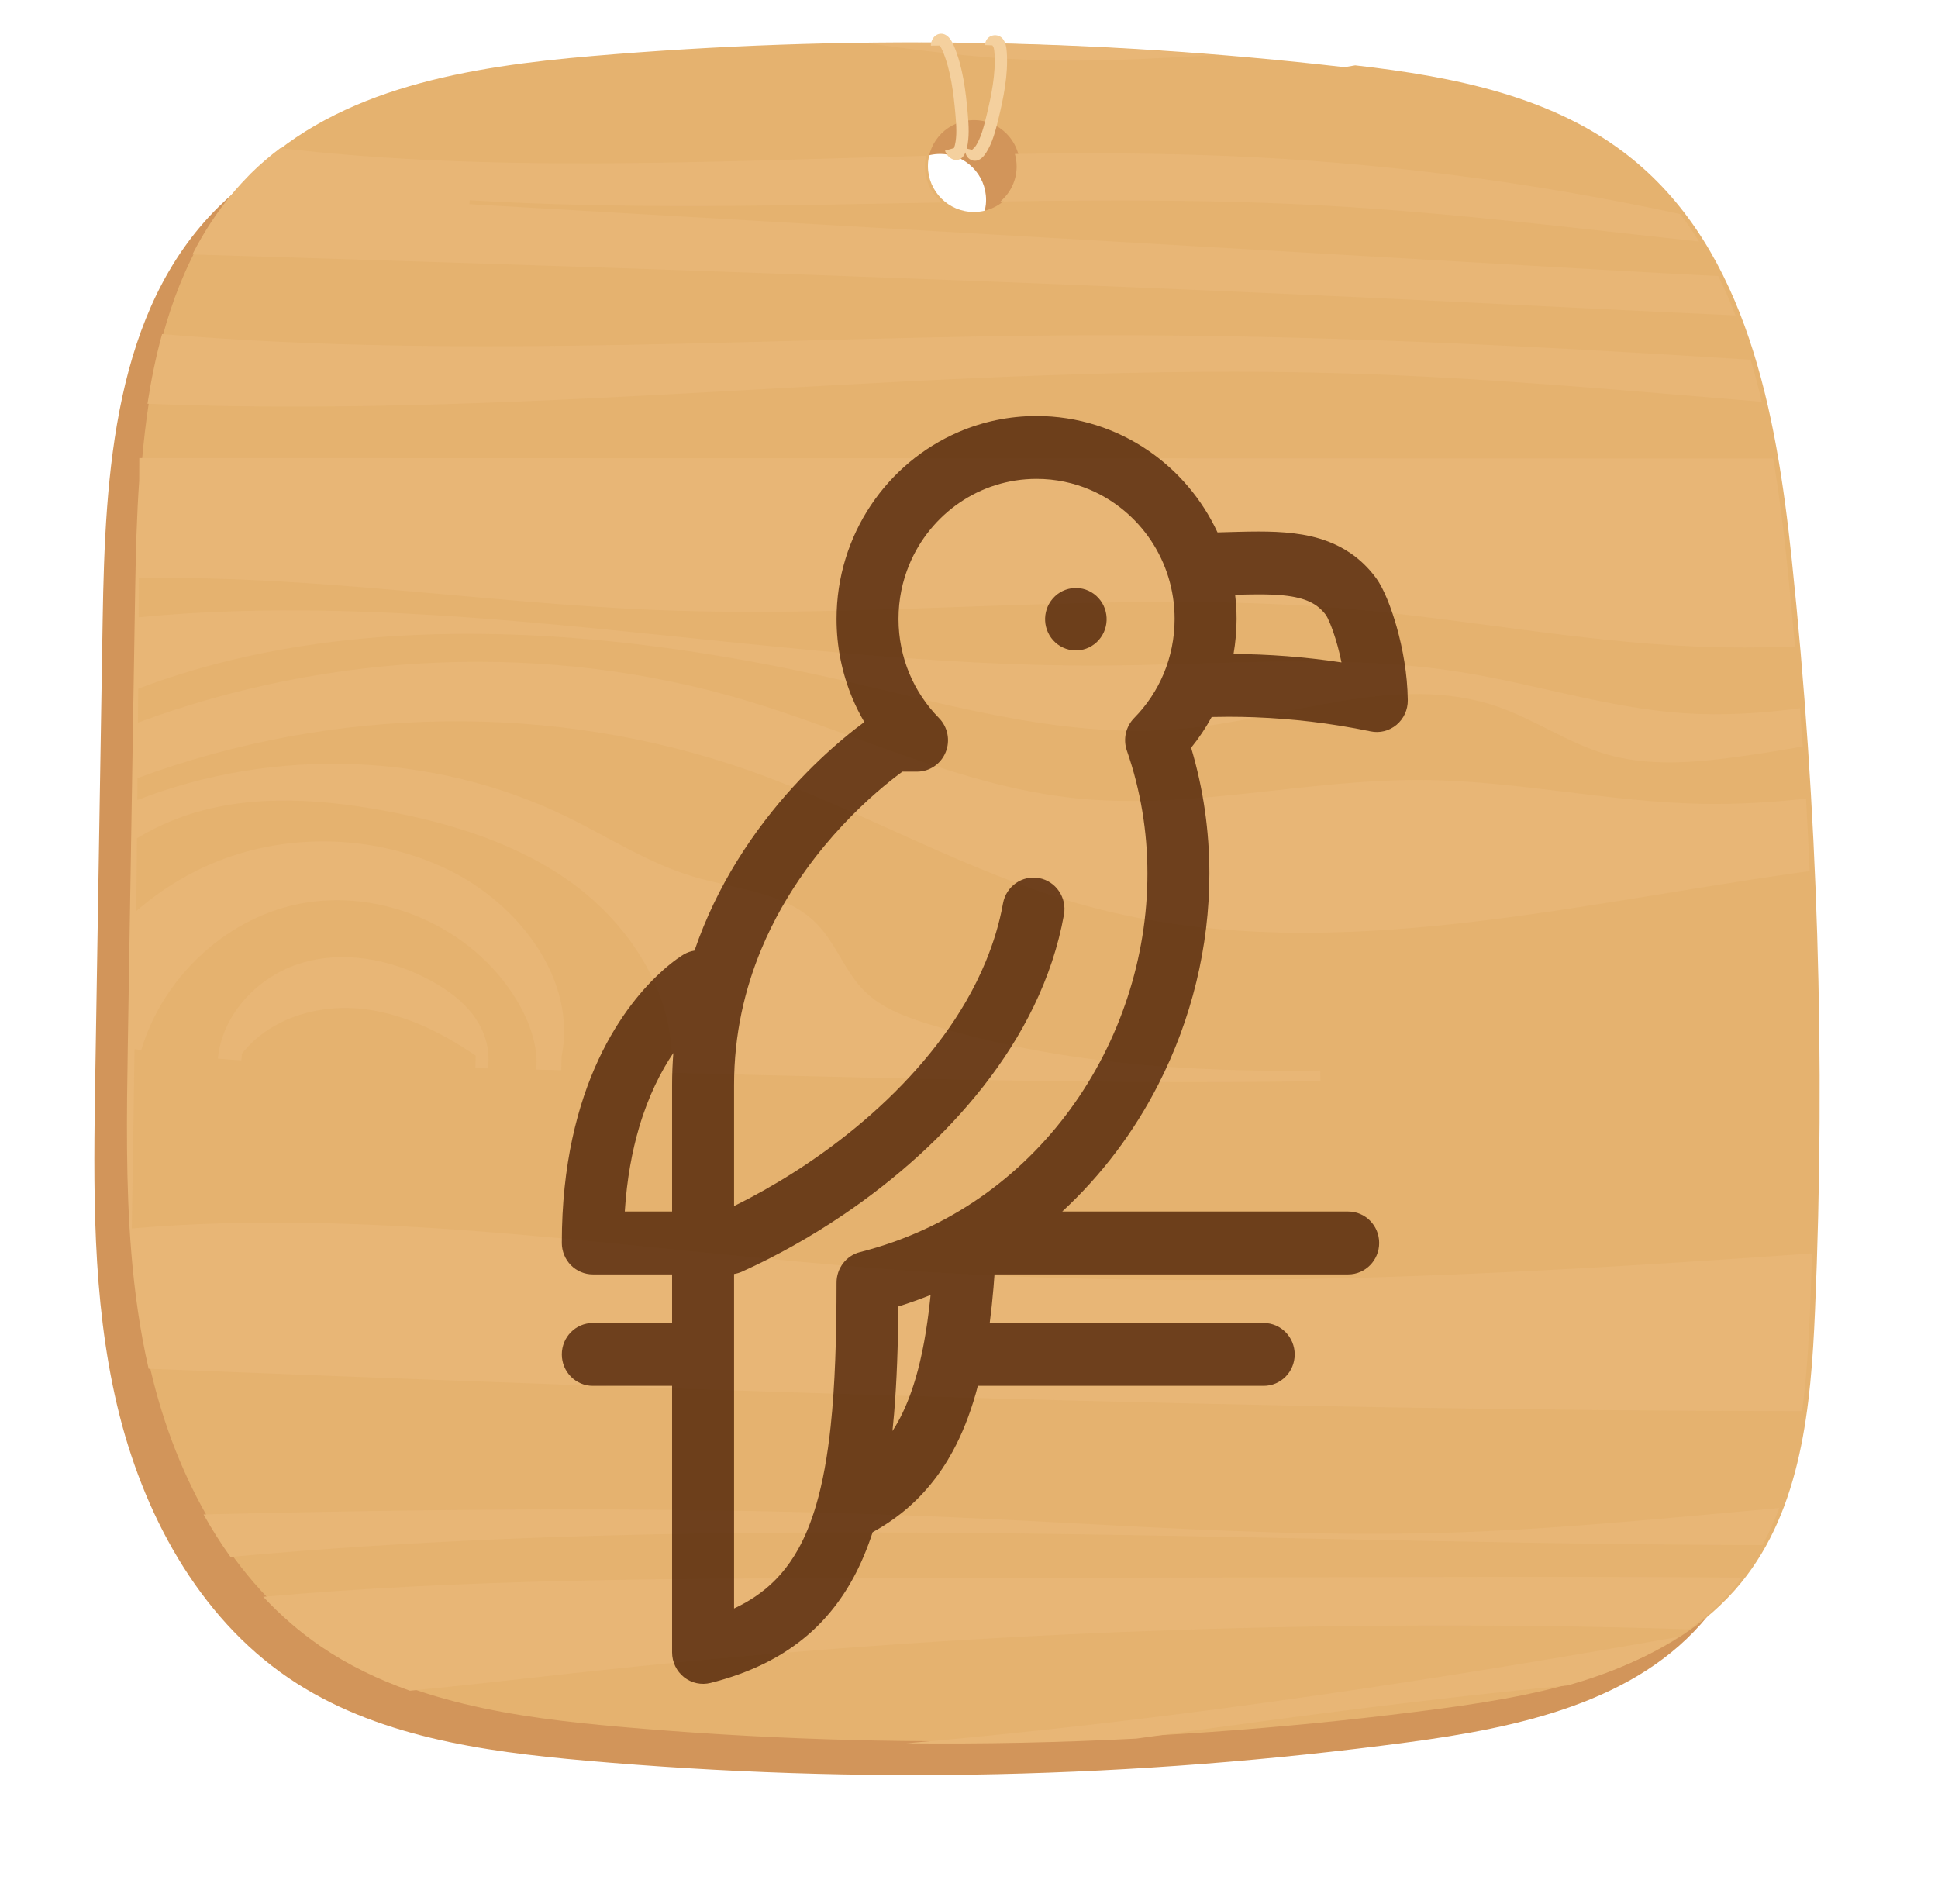 <svg version="1.1" xmlns="http://www.w3.org/2000/svg" xmlns:xlink="http://www.w3.org/1999/xlink" width="229" height="225" viewBox="0 0 229 225"><defs><filter id="back-copy-26-fx" filterUnits="userSpaceOnUse"><feFlood flood-color="#061645" flood-opacity="0.270"/><feComposite operator="in" in2="SourceAlpha" /><feOffset dx="-2.997" dy="7.417"/><feGaussianBlur stdDeviation="5.9" result="blur" /><feComposite operator="out" in="blur" in2="SourceAlpha" result="maskedShadow"/><feComposite operator="over" in="maskedShadow" in2="SourceGraphic" result="dropShadow"/><feFlood flood-color="#061645" flood-opacity="0.270"/><feComposite operator="out" in2="SourceAlpha"/><feOffset dx="0" dy="0"/><feGaussianBlur stdDeviation="5.9" result="blur" /><feComposite operator="in" in="blur" in2="SourceAlpha" result="maskedShadow"/><feBlend mode="multiply" in="maskedShadow" in2="dropShadow" result="innerShadow"/></filter><filter id="TropicalBird-Nor-fx" filterUnits="userSpaceOnUse"><feFlood flood-color="#F8F9CD" flood-opacity="0.310"/><feComposite operator="in" in2="SourceAlpha" /><feOffset dx="0.763" dy="3.927"/><feGaussianBlur stdDeviation="0.0" result="blur" /><feComposite operator="out" in="blur" in2="SourceAlpha" result="maskedShadow"/><feComposite operator="over" in="maskedShadow" in2="SourceGraphic" result="dropShadow"/><feFlood flood-color="#7E4700" flood-opacity="0.280"/><feComposite operator="out" in2="SourceAlpha"/><feOffset dx="0" dy="6"/><feGaussianBlur stdDeviation="1.5" result="blur" /><feComposite operator="in" in="blur" in2="SourceAlpha" result="maskedShadow"/><feBlend mode="multiply" in="maskedShadow" in2="dropShadow" result="innerShadow"/></filter></defs><g id=""><path id="back-copy-26" d="M209.580,40.250 C209.535,40.026 209.482,39.805 209.433,39.582 C209.377,39.344 209.330,39.102 209.274,38.864 C209.258,38.794 209.215,38.742 209.195,38.675 C206.181,26.868 196.452,17.675 184.190,15.274 C162.737,10.514 140.417,7.992 117.493,7.992 C94.625,7.992 72.363,10.514 50.957,15.253 C50.703,15.301 50.453,15.359 50.201,15.413 C49.935,15.473 49.666,15.523 49.401,15.583 C49.267,15.613 49.174,15.666 49.052,15.703 C37.233,18.707 28.028,28.054 25.504,39.840 C25.501,39.855 25.492,39.867 25.489,39.882 C20.588,60.990 17.997,82.958 17.997,105.520 C17.997,128.022 20.586,149.928 25.461,170.985 C25.466,171.009 25.472,171.034 25.477,171.059 C25.541,171.339 25.597,171.623 25.662,171.903 C25.692,172.028 25.752,172.132 25.790,172.251 C28.612,183.428 37.456,192.248 48.772,195.231 C48.898,195.269 49.002,195.322 49.138,195.353 C49.393,195.411 49.653,195.460 49.909,195.517 C50.313,195.608 50.715,195.700 51.125,195.776 C72.479,200.491 94.684,203.003 117.493,203.003 C140.325,203.003 162.553,200.492 183.927,195.769 C184.272,195.704 184.613,195.628 184.954,195.553 C185.007,195.541 185.062,195.531 185.116,195.518 C185.147,195.512 185.171,195.498 185.202,195.490 C196.975,192.794 206.253,183.818 209.189,172.351 C209.228,172.225 209.288,172.115 209.319,171.982 C209.382,171.716 209.435,171.446 209.496,171.180 C209.516,171.088 209.538,170.997 209.557,170.905 C214.419,149.873 217.004,127.994 217.004,105.520 C217.004,83.087 214.426,61.248 209.580,40.250 zM112.514,29.084 C112.514,25.911 114.505,23.199 117.328,22.066 C120.151,23.199 122.142,25.911 122.142,29.084 C122.142,32.258 120.151,34.970 117.328,36.102 C114.505,34.970 112.514,32.258 112.514,29.084 z" fill="#BF9762" fill-opacity="0.000" filter="url(#back-copy-26-fx)" /><path id="Shape-9-copy-5" d="M207.711,70.039 C205.890,52.699 202.397,33.735 188.838,22.750 C179.770,15.403 167.849,13.061 156.133,11.718 C156.133,11.718 154.860,11.934 154.860,11.934 C125.366,8.530 95.530,8.090 65.948,10.622 C51.550,11.855 36.103,14.306 25.823,24.447 C13.467,36.637 12.413,55.883 12.131,73.225 C11.839,91.232 11.547,109.239 11.255,127.246 C11.045,140.236 10.850,153.383 13.832,166.028 C16.813,178.672 23.354,190.967 34.111,198.273 C44.267,205.170 56.973,206.949 69.207,208.030 C101.536,210.885 134.181,210.158 166.350,205.866 C179.363,204.130 193.469,201.159 201.752,190.987 C208.889,182.224 209.986,170.151 210.467,158.865 C211.730,129.243 210.808,99.527 207.711,70.039 zM111.082,29.046 C108.080,29.046 105.647,26.616 105.647,23.618 C105.647,20.620 108.080,18.190 111.082,18.190 C114.084,18.190 116.518,20.620 116.518,23.618 C116.518,26.616 114.084,29.046 111.082,29.046 z" fill="#D2955A" /><path id="Shape-9-copy-4" d="M211.711,66.039 C209.890,48.699 206.397,29.735 192.838,18.750 C183.770,11.403 171.849,9.061 160.133,7.718 C160.133,7.718 158.860,7.934 158.860,7.934 C129.366,4.530 99.530,4.090 69.948,6.622 C55.550,7.855 40.103,10.306 29.823,20.447 C17.467,32.637 16.413,51.883 16.131,69.225 C15.839,87.232 15.547,105.239 15.255,123.246 C15.045,136.236 14.850,149.383 17.832,162.028 C20.813,174.672 27.354,186.967 38.111,194.273 C48.267,201.170 60.973,202.949 73.207,204.030 C105.536,206.885 138.181,206.158 170.350,201.866 C183.363,200.130 197.469,197.159 205.752,186.987 C212.889,178.224 213.986,166.151 214.467,154.865 C215.730,125.243 214.808,95.527 211.711,66.039 zM115.082,25.046 C112.080,25.046 109.647,22.616 109.647,19.618 C109.647,16.620 112.080,14.190 115.082,14.190 C118.084,14.190 120.518,16.620 120.518,19.618 C120.518,22.616 118.084,25.046 115.082,25.046 z" fill="#E5B26F" /><path id="Shape-10-copy-2" d="M28.578,124.511 C28.578,124.511 28.522,125.288 28.522,125.288 C27.597,125.227 26.667,125.161 25.742,125.082 C26.237,119.965 30.320,115.527 35.230,113.912 C40.346,112.222 46.087,113.270 50.828,115.827 C52.921,116.955 54.902,118.406 56.229,120.382 C57.373,122.090 57.976,124.230 57.626,126.238 C57.140,126.224 56.654,126.215 56.173,126.201 C56.173,126.201 56.210,124.731 56.210,124.731 C52.015,121.856 47.269,119.553 42.200,119.150 C37.136,118.748 31.713,120.499 28.578,124.511 zM128.007,106.932 C114.296,103.121 101.856,95.720 88.425,91.010 C65.245,82.878 39.262,83.435 16.250,91.937 C16.245,92.803 16.236,93.664 16.226,94.530 C32.409,88.234 51.226,88.871 66.871,96.459 C71.874,98.889 76.601,101.997 81.936,103.584 C86.991,105.092 92.830,105.382 96.521,109.165 C98.782,111.482 99.833,114.787 102.127,117.077 C104.173,119.122 107.004,120.157 109.765,121.014 C124.700,125.634 140.307,126.730 156.008,126.482 C156.008,126.482 156.027,127.746 156.027,127.746 C152.916,127.792 149.809,127.825 146.698,127.844 C127.797,127.952 108.896,127.493 90.004,127.029 C86.444,126.940 82.889,126.856 79.330,126.767 C79.330,126.767 79.376,124.824 79.376,124.824 C79.185,116.753 74.303,109.305 67.824,104.511 C61.344,99.722 53.426,97.278 45.508,95.808 C37.160,94.259 28.284,93.753 20.407,96.932 C18.936,97.527 17.525,98.238 16.184,99.048 C16.156,101.918 16.128,104.788 16.096,107.657 C18.917,105.200 22.136,103.201 25.611,101.805 C34.357,98.299 44.573,98.669 53.043,102.803 C61.321,106.847 68.169,115.742 66.366,124.796 C66.366,124.796 66.324,126.449 66.324,126.449 C65.338,126.425 64.357,126.402 63.376,126.379 C63.376,126.379 63.404,125.302 63.404,125.302 C63.320,122.736 62.330,120.279 60.998,118.088 C55.799,109.502 44.938,104.783 35.127,106.843 C26.480,108.664 19.197,115.635 16.689,124.075 C16.423,124.038 16.161,124.000 15.895,123.958 C15.801,131.023 15.694,138.087 15.572,145.151 C45.241,142.577 75.821,147.857 105.855,150.025 C141.888,152.625 178.002,150.653 214.118,148.096 C214.046,150.424 213.966,152.752 213.867,155.079 C213.703,158.928 213.461,162.865 212.942,166.734 C147.829,166.660 82.599,164.316 17.561,161.725 C16.535,157.222 15.899,152.657 15.520,148.059 C14.848,139.894 14.973,131.626 15.105,123.420 C15.397,105.391 15.688,87.361 15.979,69.331 C16.046,65.218 16.158,60.999 16.450,56.791 C16.453,55.902 16.458,55.013 16.460,54.125 C16.527,54.125 16.594,54.125 16.661,54.125 C80.948,54.143 145.234,54.159 209.521,54.175 C210.203,58.172 210.704,62.198 211.117,66.141 C211.475,69.562 211.801,72.987 212.100,76.414 C208.166,76.539 204.230,76.552 200.290,76.385 C186.532,75.804 172.947,73.117 159.227,71.933 C132.174,69.606 104.944,73.150 77.816,72.087 C72.406,71.872 66.978,71.479 61.545,71.025 C46.456,69.761 31.315,68.019 16.409,68.328 C16.404,69.864 16.394,71.399 16.385,72.935 C31.180,71.502 46.218,72.144 61.349,73.426 C64.586,73.698 67.828,74.002 71.070,74.325 C90.653,76.244 110.344,78.716 129.834,78.641 C144.115,78.590 158.503,77.157 172.606,79.414 C181.440,80.823 190.050,83.669 198.972,84.269 C203.572,84.580 208.139,84.286 212.692,83.687 C212.805,85.191 212.916,86.696 213.018,88.202 C210.445,88.656 207.867,89.075 205.279,89.428 C200.098,90.135 194.735,90.575 189.723,89.095 C185.261,87.775 181.351,85.013 176.955,83.496 C165.085,79.400 152.294,84.924 139.793,86.099 C126.493,87.344 113.310,83.590 100.295,80.566 C90.775,78.356 80.881,76.600 70.939,75.659 C52.127,73.871 33.161,74.985 16.334,81.371 C16.324,82.710 16.315,84.049 16.301,85.383 C39.140,76.923 64.717,75.781 88.079,82.747 C101.127,86.642 113.609,92.929 127.147,94.324 C140.765,95.724 154.411,92.054 168.098,92.157 C179.090,92.236 189.947,94.741 200.939,94.975 C205.119,95.064 209.270,94.821 213.403,94.361 C213.568,97.217 213.709,100.074 213.833,102.932 C213.377,102.994 212.920,103.052 212.464,103.116 C184.327,107.086 155.392,114.534 128.007,106.932 zM17.426,47.709 C17.855,44.906 18.417,42.150 19.151,39.476 C55.778,42.584 92.672,39.703 129.455,39.607 C155.257,39.543 181.062,40.862 206.857,42.505 C207.345,44.139 207.782,45.797 208.174,47.473 C191.838,46.130 175.514,44.619 159.134,44.120 C111.929,42.674 64.397,49.621 17.426,47.709 zM22.733,30.063 C24.104,27.371 25.759,24.839 27.758,22.519 C28.268,21.927 28.801,21.348 29.357,20.785 C29.453,20.688 29.543,20.587 29.640,20.491 C30.739,19.403 31.908,18.420 33.119,17.500 C58.051,20.415 83.785,19.070 109.434,18.408 C109.339,18.811 109.283,19.229 109.283,19.661 C109.283,21.391 110.093,22.929 111.350,23.924 C92.645,24.274 73.943,24.771 55.495,23.662 C55.495,23.662 55.467,24.125 55.467,24.125 C97.287,26.550 139.107,28.976 180.926,31.396 C188.289,31.822 195.661,32.246 203.037,32.616 C203.782,34.123 204.457,35.676 205.072,37.264 C193.814,36.766 182.559,36.181 171.303,35.633 C121.801,33.220 72.270,31.585 22.733,30.063 zM118.209,23.807 C119.383,22.810 120.130,21.324 120.130,19.661 C120.130,19.150 120.054,18.658 119.923,18.190 C128.399,18.064 136.852,18.085 145.250,18.437 C163.163,19.193 181.008,21.501 198.535,25.293 C199.329,26.339 200.076,27.421 200.771,28.538 C186.162,26.959 171.533,25.151 156.961,24.317 C144.113,23.583 131.167,23.608 118.209,23.807 zM121.612,7.071 C115.113,6.811 108.665,5.961 102.220,5.064 C116.011,4.899 129.810,5.382 143.557,6.506 C136.234,6.926 128.897,7.366 121.612,7.071 zM112.923,179.289 C127.236,179.925 141.550,180.937 155.873,181.180 C160.750,181.260 165.632,181.255 170.509,181.115 C183.786,180.733 197.007,179.361 210.241,178.183 C209.680,179.690 209.016,181.148 208.258,182.559 C190.812,182.521 173.343,182.171 155.877,181.812 C112.842,180.933 69.828,180.067 27.234,183.957 C26.082,182.354 25.023,180.677 24.053,178.941 C53.682,178.223 83.321,177.964 112.923,179.289 zM165.351,186.344 C178.835,186.320 192.321,186.298 205.805,186.399 C205.594,186.680 205.394,186.967 205.171,187.242 C203.524,189.272 201.638,191.005 199.583,192.509 C193.870,192.334 188.158,192.201 182.445,192.130 C144.194,191.657 105.915,193.511 67.889,197.678 C61.434,198.384 54.936,199.153 48.430,199.769 C44.726,198.459 41.184,196.768 37.909,194.537 C35.413,192.836 33.154,190.855 31.105,188.672 C54.825,186.571 78.777,186.515 102.617,186.466 C123.527,186.428 144.441,186.386 165.351,186.344 zM198.287,193.415 C194.385,196.000 189.929,197.811 185.253,199.142 C173.291,200.286 161.345,201.751 149.407,203.347 C144.358,204.022 139.310,204.721 134.264,205.428 C125.226,205.894 116.175,206.076 107.126,205.983 C121.163,204.761 135.163,203.147 149.127,201.231 C165.564,198.978 181.946,196.311 198.287,193.415 z" fill="#E8B676" /><path id="rope-copy-11" d="M117.935,14.226 C117.612,15.545 117.238,16.924 116.538,18.021 C116.320,18.361 115.972,18.829 115.453,18.964 C115.369,18.985 115.284,18.996 115.198,18.996 C114.908,18.996 114.619,18.875 114.401,18.654 C114.222,18.472 114.120,18.242 114.084,17.998 C113.968,18.282 113.800,18.568 113.521,18.754 C113.368,18.857 113.188,18.909 113.000,18.909 C112.870,18.909 112.735,18.883 112.603,18.833 C112.166,18.665 111.791,18.248 111.669,17.794 C111.669,17.794 112.718,17.501 112.718,17.501 C112.734,17.462 112.781,17.355 112.833,17.145 C113.089,16.098 113.008,14.810 112.902,13.581 C112.680,11.000 112.345,8.302 111.402,6.058 C111.189,5.551 111.051,5.401 111.020,5.379 C111.020,5.379 109.996,5.391 109.996,5.391 C109.995,4.887 110.246,4.377 110.633,4.143 C110.980,3.933 111.397,3.927 111.750,4.125 C112.239,4.400 112.526,4.962 112.741,5.475 C113.765,7.911 114.121,10.748 114.353,13.452 C114.469,14.806 114.557,16.235 114.246,17.503 C114.242,17.519 114.235,17.538 114.231,17.555 C114.231,17.555 114.868,17.699 114.868,17.699 C114.969,17.599 115.208,17.383 115.316,17.214 C115.893,16.309 116.228,15.064 116.521,13.867 C117.138,11.352 117.685,8.689 117.511,6.258 C117.471,5.707 117.395,5.565 117.373,5.535 C117.373,5.535 117.267,5.356 117.267,5.356 C117.267,5.356 116.397,5.321 116.397,5.321 C116.410,4.821 116.698,4.405 117.148,4.236 C117.613,4.062 118.139,4.185 118.458,4.545 C118.832,4.968 118.923,5.594 118.963,6.150 C119.152,8.790 118.581,11.592 117.935,14.226 z" fill="#F4D09E" /><path id="TropicalBird-Nor" d="M164.255,75.715 C163.397,76.432 162.280,76.715 161.191,76.488 C160.001,76.241 158.787,76.015 157.548,75.816 C153.006,75.083 148.601,74.765 144.365,74.765 C143.710,74.765 143.060,74.776 142.413,74.791 C141.711,76.079 140.898,77.296 139.984,78.424 C141.442,83.299 142.142,88.311 142.142,93.290 C142.141,101.959 140.029,110.534 136.105,118.212 C133.251,123.796 129.428,128.906 124.753,133.222 C124.753,133.222 158.545,133.222 158.545,133.222 C160.566,133.222 162.205,134.884 162.205,136.936 C162.205,138.986 160.566,140.649 158.545,140.649 C158.545,140.649 116.751,140.649 116.751,140.649 C116.714,141.169 116.676,141.686 116.633,142.193 C116.511,143.643 116.362,145.038 116.186,146.392 C116.186,146.392 148.561,146.392 148.561,146.392 C150.583,146.392 152.222,148.055 152.222,150.106 C152.222,152.157 150.583,153.820 148.561,153.820 C148.561,153.820 114.781,153.820 114.781,153.820 C114.702,154.121 114.624,154.424 114.540,154.721 C113.833,157.202 112.938,159.495 111.795,161.590 C110.276,164.382 108.299,166.817 105.851,168.781 C104.771,169.650 103.601,170.425 102.352,171.112 C101.722,173.051 100.964,174.868 100.045,176.555 C98.525,179.347 96.547,181.782 94.100,183.746 C92.704,184.869 91.161,185.840 89.483,186.660 C87.566,187.598 85.474,188.343 83.203,188.919 C82.112,189.195 80.949,188.945 80.063,188.243 C79.176,187.541 78.654,186.456 78.654,185.316 C78.654,173.453 78.654,162.874 78.654,153.820 C78.654,153.820 69.284,153.820 69.284,153.820 C67.263,153.820 65.624,152.157 65.624,150.106 C65.624,148.055 67.263,146.392 69.284,146.392 C69.284,146.392 78.654,146.392 78.654,146.392 C78.654,144.379 78.654,142.464 78.654,140.649 C78.654,140.649 69.284,140.649 69.284,140.649 C68.321,140.649 67.378,140.253 66.696,139.561 C66.014,138.870 65.624,137.914 65.624,136.936 C65.620,127.638 67.506,120.515 69.955,115.273 C72.400,110.028 75.385,106.683 77.465,104.811 C78.852,103.561 79.839,102.958 80.020,102.852 C80.427,102.611 80.861,102.463 81.300,102.394 C82.644,98.469 84.391,94.944 86.306,91.840 C90.532,84.994 95.535,80.158 98.901,77.333 C99.878,76.513 100.719,75.864 101.366,75.386 C100.834,74.474 100.356,73.525 99.945,72.539 C98.748,69.668 98.086,66.505 98.086,63.205 C98.085,58.251 99.577,53.618 102.125,49.795 C104.673,45.970 108.274,42.935 112.520,41.112 C115.350,39.897 118.468,39.226 121.721,39.227 C126.603,39.225 131.170,40.739 134.938,43.324 C138.445,45.728 141.277,49.059 143.102,52.979 C144.748,52.935 146.368,52.877 147.962,52.876 C149.352,52.876 150.727,52.922 152.098,53.089 C153.468,53.256 154.841,53.545 156.189,54.062 C157.087,54.406 157.971,54.855 158.807,55.425 C159.923,56.184 160.943,57.162 161.804,58.325 C161.960,58.536 162.088,58.734 162.208,58.933 C162.327,59.131 162.437,59.331 162.543,59.537 C162.756,59.949 162.956,60.388 163.153,60.867 C163.548,61.823 163.932,62.937 164.284,64.184 C164.981,66.675 165.550,69.677 165.586,72.811 C165.598,73.938 165.112,74.998 164.255,75.715 zM74.756,123.284 C73.935,126.067 73.311,129.354 73.063,133.222 C73.063,133.222 78.654,133.222 78.654,133.222 C78.654,126.232 78.654,121.524 78.654,119.461 C78.654,118.676 78.654,118.275 78.654,118.274 C78.654,116.989 78.705,115.729 78.799,114.494 C77.361,116.626 75.877,119.493 74.756,123.284 zM105.322,158.118 C106.141,156.640 106.841,154.929 107.423,152.949 C108.200,150.312 108.765,147.201 109.145,143.607 C109.164,143.434 109.181,143.258 109.198,143.082 C107.959,143.581 106.690,144.032 105.394,144.438 C105.353,149.053 105.207,153.283 104.882,157.158 C104.825,157.837 104.761,158.503 104.692,159.161 C104.909,158.824 105.120,158.480 105.322,158.118 zM135.250,53.953 C133.491,51.310 130.993,49.207 128.070,47.953 C126.120,47.117 123.983,46.654 121.721,46.654 C118.329,46.656 115.211,47.693 112.603,49.478 C109.997,51.264 107.923,53.798 106.688,56.763 C105.864,58.742 105.408,60.909 105.407,63.205 C105.408,65.500 105.864,67.668 106.688,69.646 C107.512,71.623 108.707,73.408 110.185,74.908 C111.232,75.970 111.545,77.568 110.979,78.955 C110.412,80.343 109.077,81.247 107.597,81.247 C107.597,81.247 105.871,81.247 105.871,81.247 C105.811,81.291 105.750,81.335 105.684,81.384 C104.994,81.894 103.990,82.674 102.799,83.713 C100.417,85.790 97.289,88.904 94.397,92.948 C92.467,95.643 90.642,98.750 89.191,102.241 C87.256,106.899 85.977,112.227 85.976,118.274 C85.976,118.274 85.976,119.461 85.976,119.461 L85.976,122.941 C85.976,122.941 85.976,132.576 85.976,132.576 C88.288,131.438 90.644,130.117 92.975,128.637 C95.474,127.049 97.944,125.277 100.297,123.341 C105.502,119.064 110.131,113.994 113.351,108.452 C114.259,106.892 115.049,105.293 115.722,103.664 C116.642,101.436 117.337,99.151 117.756,96.813 C118.117,94.795 120.023,93.456 122.012,93.823 C124.001,94.190 125.320,96.123 124.959,98.141 C124.283,101.916 123.055,105.516 121.421,108.907 C119.787,112.298 117.745,115.481 115.424,118.445 C110.779,124.373 105.021,129.432 99.017,133.517 C95.013,136.238 90.897,138.525 86.904,140.328 C86.600,140.465 86.289,140.553 85.976,140.602 C85.976,140.602 85.976,180.125 85.976,180.125 C86.467,179.895 86.936,179.654 87.379,179.401 C89.022,178.459 90.358,177.362 91.507,176.047 C92.273,175.170 92.955,174.191 93.571,173.082 C94.391,171.605 95.089,169.893 95.672,167.914 C96.449,165.276 97.013,162.165 97.394,158.571 C97.904,153.779 98.087,148.134 98.086,141.619 C98.086,139.915 99.230,138.429 100.860,138.016 C106.122,136.683 110.856,134.472 115.018,131.591 C119.179,128.709 122.766,125.156 125.703,121.138 C131.577,113.104 134.825,103.212 134.821,93.290 C134.821,88.390 134.034,83.485 132.393,78.770 C131.923,77.419 132.257,75.921 133.256,74.908 C134.735,73.408 135.930,71.623 136.754,69.646 C137.577,67.668 138.033,65.500 138.034,63.205 C138.032,59.764 137.010,56.599 135.250,53.953 zM156.781,64.743 C156.540,64.047 156.299,63.471 156.122,63.111 C156.035,62.930 155.964,62.810 155.944,62.779 C155.650,62.385 155.356,62.083 155.045,61.830 C154.730,61.574 154.395,61.365 154.005,61.182 C153.233,60.817 152.214,60.560 150.905,60.427 C150.036,60.338 149.048,60.303 147.962,60.303 C147.095,60.303 146.166,60.325 145.183,60.353 C145.292,61.290 145.355,62.240 145.355,63.205 C145.355,64.614 145.228,65.996 144.996,67.343 C149.106,67.371 153.369,67.679 157.753,68.338 C157.482,66.995 157.128,65.742 156.781,64.743 zM129.079,65.690 C127.743,67.211 125.445,67.345 123.946,65.991 C122.447,64.636 122.315,62.304 123.650,60.783 C124.986,59.262 127.284,59.128 128.783,60.483 C130.282,61.838 130.414,64.169 129.079,65.690 z" fill="#795A3E" filter="url(#TropicalBird-Nor-fx)" /></g></svg>